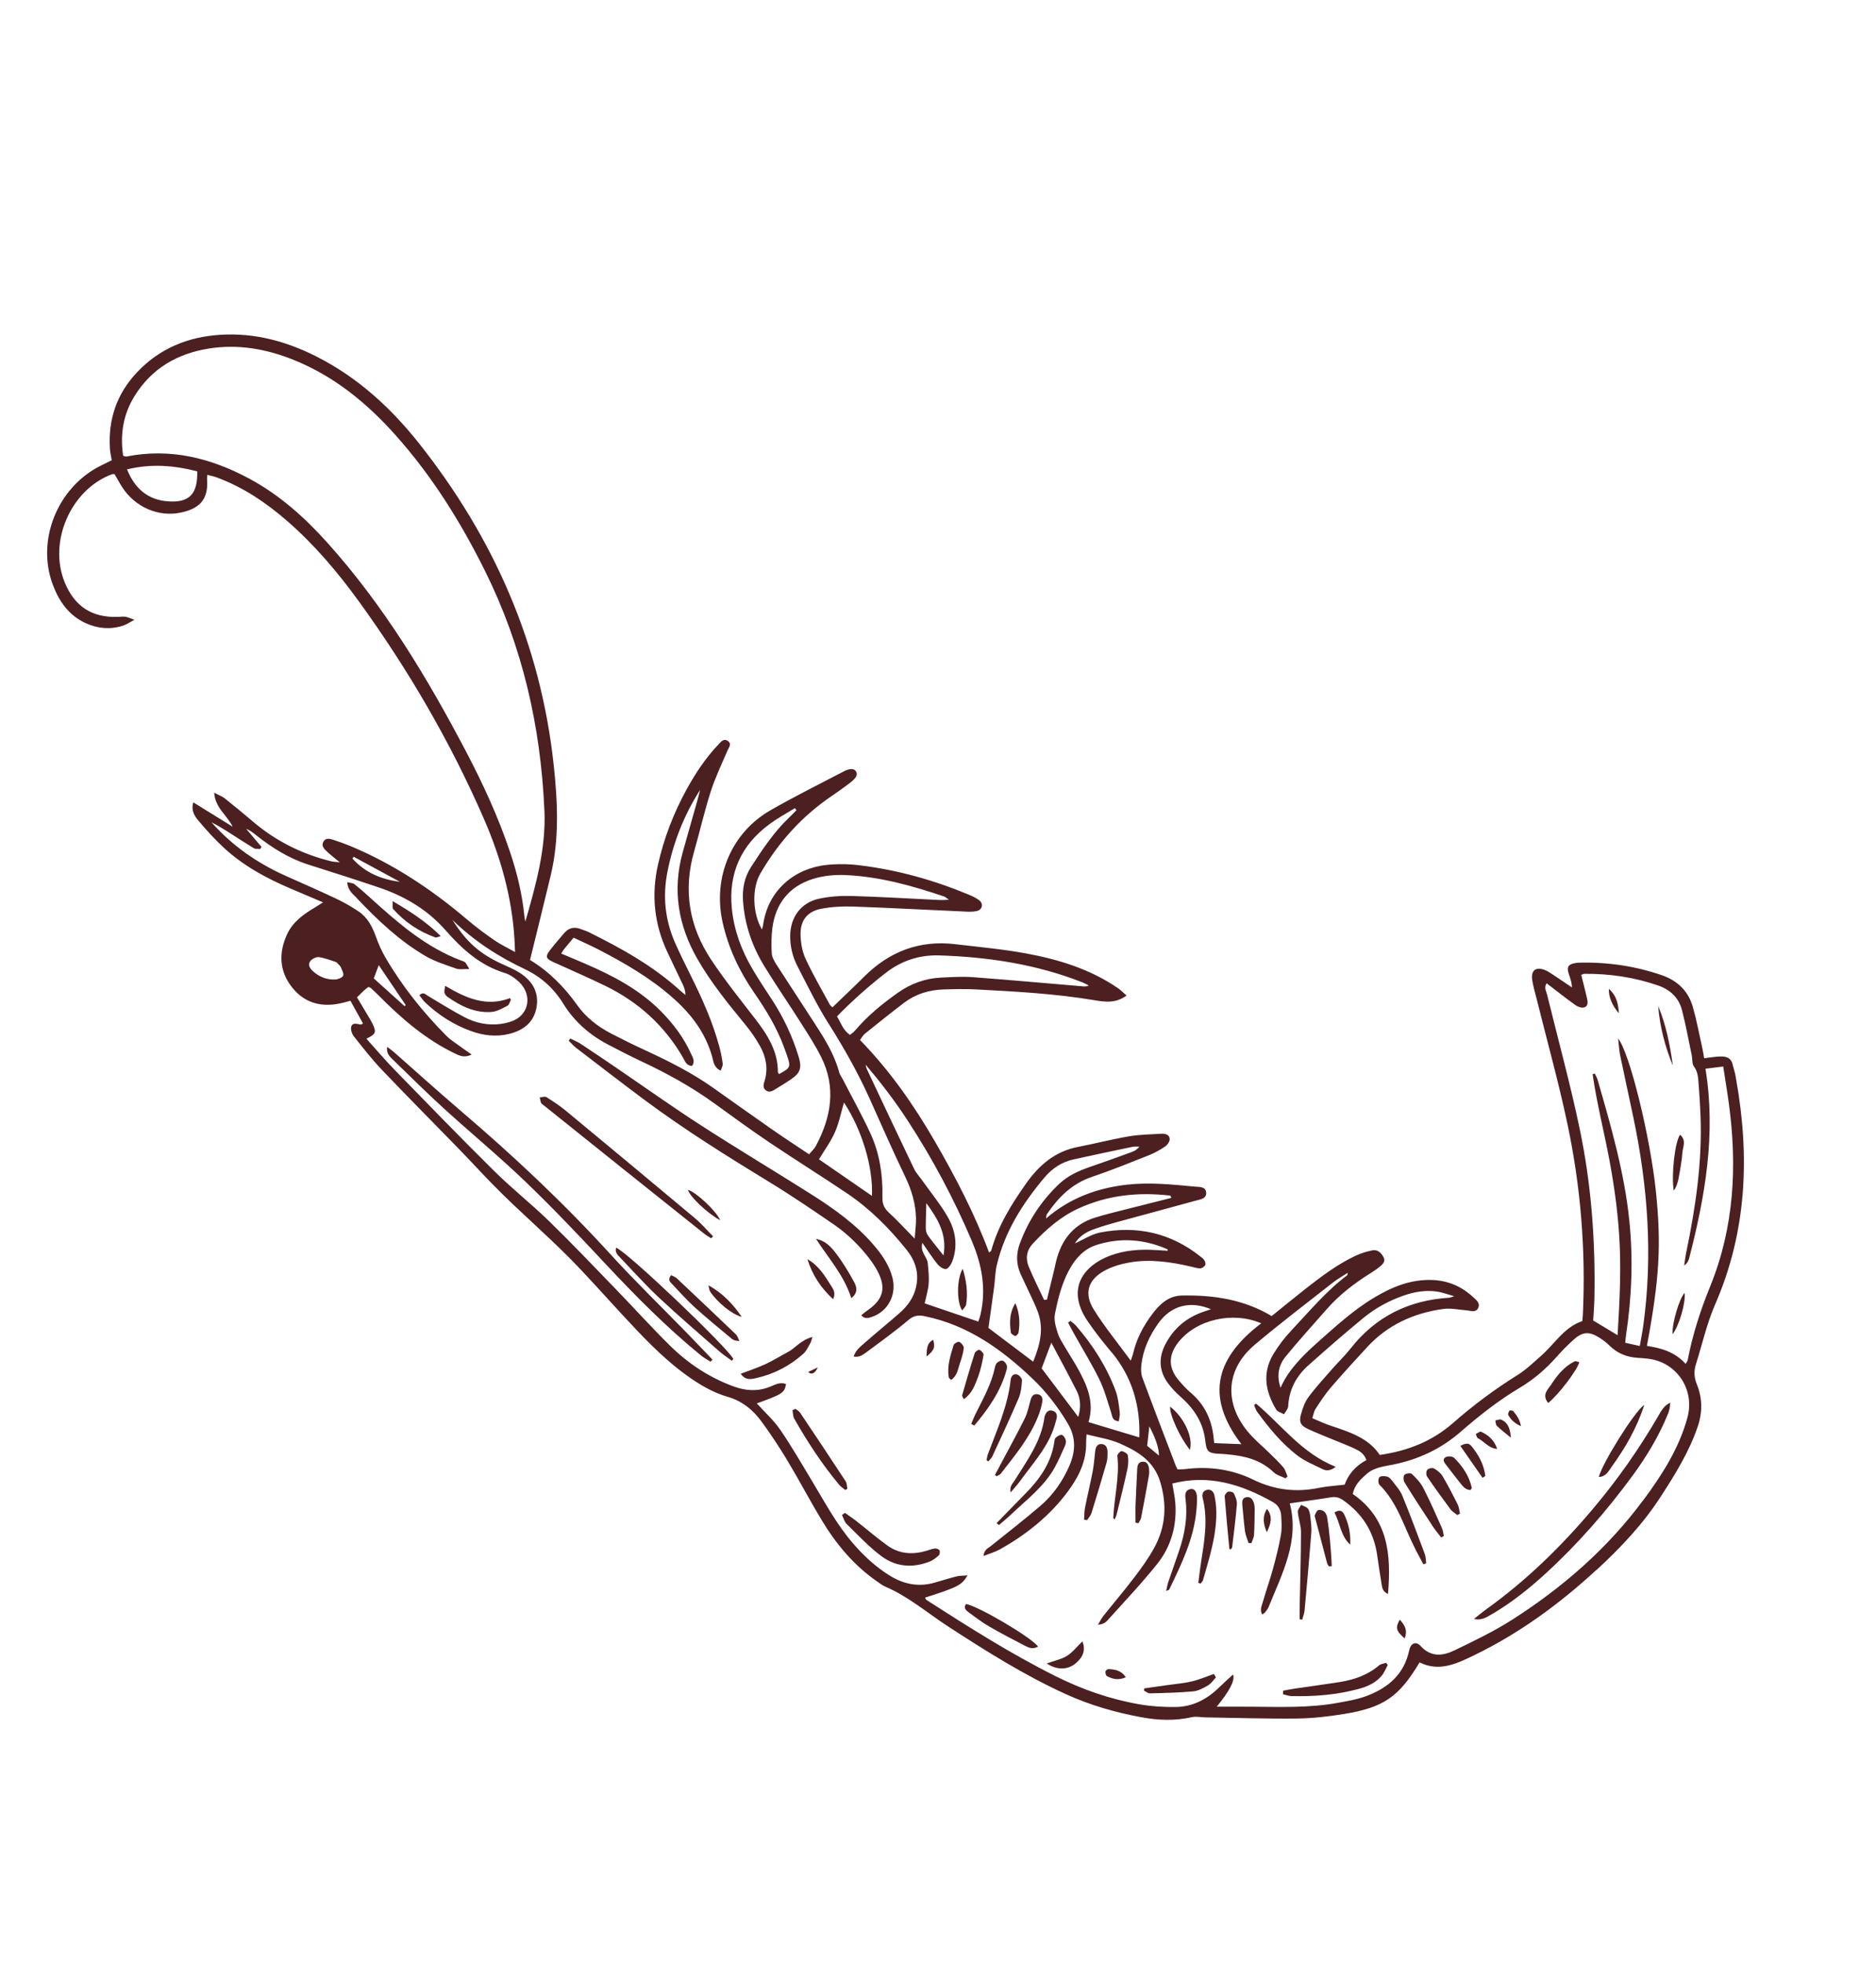 <svg width="171" height="179" viewBox="0 0 171 179" fill="none" xmlns="http://www.w3.org/2000/svg">
<g clip-path="url(#clip0_35_13721)">
<path d="M145.512 143.086C142.146 146.188 138.48 148.875 134.344 150.874C132.768 151.638 131.167 152.401 129.398 151.511C127.515 154.66 126.114 155.639 122.469 156.222C121.072 156.447 119.647 156.613 118.235 156.629C115.432 156.66 112.625 156.567 109.819 156.524C109.43 156.517 109.019 156.416 108.651 156.504C107.105 156.856 105.566 156.799 104.03 156.511C101.654 156.073 99.345 155.408 97.141 154.403C93.377 152.688 89.892 150.494 86.434 148.247C84.533 147.01 82.801 145.506 80.687 144.606C80.419 144.491 80.179 144.298 79.938 144.13C77.81 142.655 76.195 140.707 74.876 138.513C73.806 136.735 72.841 134.894 71.772 133.115C71.043 131.902 70.261 130.72 69.427 129.58C68.639 128.499 67.653 127.689 66.297 127.298C64.969 126.913 63.767 126.198 62.63 125.383C60.36 123.754 58.48 121.72 56.597 119.688C54.984 117.948 53.416 116.158 51.738 114.482C49.801 112.547 47.742 110.741 45.787 108.827C44.398 107.468 43.097 106.018 41.741 104.625C39.442 102.26 37.115 99.927 34.844 97.541C33.913 96.565 33.078 95.497 32.242 94.438C32.064 94.211 31.938 93.796 32.025 93.547C32.164 93.152 32.585 93.354 32.901 93.381C32.944 93.386 32.991 93.331 33.084 93.273C32.707 92.589 32.327 91.909 31.942 91.21C31.67 91.284 31.486 91.342 31.294 91.386C29.473 91.846 27.852 91.519 26.646 90.019C25.458 88.538 25.384 86.868 26.158 85.173C26.685 84.014 27.692 83.305 28.76 82.678C28.964 82.556 29.161 82.424 29.445 82.243C28.386 81.793 27.445 81.394 26.508 80.995C24.31 80.059 22.222 78.935 20.454 77.312C19.606 76.534 18.828 75.675 18.085 74.795C17.73 74.375 17.399 73.861 17.622 73.13C18.823 73.875 19.949 74.573 21.21 75.351C20.681 74.262 19.623 73.662 19.523 72.245C19.981 72.491 20.276 72.594 20.504 72.778C21.381 73.477 22.245 74.192 23.1 74.918C25.176 76.677 27.547 77.85 30.185 78.5C30.372 78.545 30.568 78.546 30.973 78.595C30.467 78.174 30.126 77.913 29.814 77.623C29.552 77.377 29.248 77.089 29.49 76.691C29.707 76.337 30.074 76.445 30.389 76.547C30.891 76.711 31.388 76.884 31.875 77.085C35.845 78.731 39.371 81.077 42.63 83.852C43.409 84.511 44.233 85.124 45.073 85.704C45.622 86.084 46.237 86.371 46.95 86.773C46.925 86.251 46.913 85.93 46.896 85.606C46.664 81.769 45.635 78.139 44.11 74.632C41.044 67.591 37.197 61.001 32.694 54.787C30.773 52.14 28.666 49.652 26.191 47.496C24.26 45.813 22.167 44.404 19.75 43.51C19.487 43.415 19.21 43.361 18.892 43.276C18.88 43.496 18.865 43.625 18.875 43.751C19.008 45.642 18.042 46.383 16.499 46.713C14.44 47.155 12.3 46.219 11.123 44.378C10.877 43.995 10.664 43.591 10.445 43.214C10.337 43.218 10.266 43.2 10.206 43.224C6.429 44.626 4.357 49.429 5.926 53.145C6.833 55.293 8.391 56.294 10.726 56.227C10.957 56.219 11.192 56.18 11.417 56.211C11.616 56.236 11.809 56.334 12.254 56.487C11.762 56.746 11.504 56.932 11.213 57.024C10.063 57.393 8.929 57.297 7.834 56.807C6.297 56.112 5.398 54.841 4.823 53.315C3.288 49.265 5.22 44.438 9.152 42.457C9.467 42.296 9.788 42.143 10.185 41.948C10.122 41.561 10.034 41.206 10.016 40.849C9.86 38.211 10.648 35.895 12.462 33.964C14.529 31.756 17.135 30.692 20.122 30.511C23.204 30.325 26.076 31.099 28.805 32.474C32.562 34.365 35.594 37.132 38.181 40.393C45.02 49.016 49.289 58.731 50.472 69.736C50.833 73.097 50.993 76.454 50.199 79.783C49.589 82.341 48.948 84.896 48.311 87.495C50.05 88.547 51.446 89.963 52.625 91.624C53.418 92.737 54.498 93.573 55.715 94.204C56.737 94.735 57.775 95.245 58.822 95.727C60.95 96.711 63.038 97.76 64.963 99.116C66.796 100.409 68.617 101.718 70.458 102.996C71.532 103.745 72.633 104.458 73.748 105.205C74.002 104.899 74.232 104.704 74.364 104.452C75.769 101.815 76.242 99.102 74.838 96.315C74.306 95.26 73.659 94.258 73.022 93.257C71.925 91.531 70.769 89.847 69.699 88.11C68.576 86.287 67.885 84.306 67.731 82.154C67.649 81.036 67.838 79.981 68.454 79.028C69.479 77.447 70.511 75.873 71.883 74.561C72.129 74.328 72.362 74.082 72.601 73.842C72.551 73.781 72.501 73.719 72.451 73.658C71.677 74.138 70.871 74.573 70.142 75.112C67.561 77.01 66.399 79.576 66.704 82.761C66.891 84.725 67.557 86.555 68.551 88.254C69.129 89.25 69.775 90.207 70.404 91.173C71.433 92.759 72.227 94.459 72.783 96.264C73.124 97.37 72.945 97.814 71.998 98.441C71.585 98.716 71.163 98.972 70.738 99.232C70.456 99.404 70.169 99.624 69.831 99.391C69.48 99.153 69.605 98.815 69.701 98.494C70.032 97.38 69.82 96.322 69.276 95.341C68.894 94.654 68.436 93.996 67.939 93.389C66.368 91.48 64.81 89.559 63.574 87.409C61.816 84.352 61.274 81.119 62.23 77.684C62.67 76.096 63.128 74.511 63.577 72.924C63.663 72.613 63.74 72.297 63.822 71.984C62.343 74.29 61.37 76.785 60.839 79.451C60.392 81.691 60.621 83.86 61.539 85.942C62.005 86.998 62.525 88.026 63.035 89.062C64.045 91.102 64.971 93.182 65.565 95.389C65.703 95.897 65.807 96.419 65.876 96.937C65.901 97.121 65.774 97.327 65.701 97.58C65.053 97.297 65.037 96.744 64.914 96.307C64.303 94.129 63.01 92.432 61.344 90.956C59.3 89.146 56.968 87.792 54.564 86.546C53.842 86.171 53.091 85.842 52.284 85.461C51.944 85.869 51.67 86.194 51.401 86.524C51.32 86.625 51.264 86.74 51.156 86.911C51.913 87.231 52.64 87.529 53.358 87.842C55.854 88.922 58.24 90.165 60.193 92.117C61.346 93.269 62.314 94.551 62.989 96.042C63.143 96.379 63.387 96.742 63.081 97.149C62.553 97.138 62.435 96.704 62.254 96.387C60.571 93.467 58.176 91.315 55.163 89.846C53.593 89.081 51.987 88.393 50.399 87.666C49.767 87.379 49.697 87.165 50.11 86.633C50.533 86.085 50.989 85.558 51.439 85.032C51.825 84.582 52.306 84.452 52.869 84.653C53.145 84.753 53.432 84.842 53.697 84.974C56.66 86.44 59.538 88.041 62.004 90.286C62.154 90.424 62.321 90.55 62.478 90.682C62.474 90.267 62.352 89.971 62.216 89.683C61.75 88.702 61.273 87.725 60.814 86.738C59.629 84.195 59.359 81.555 59.975 78.815C60.52 76.383 61.405 74.087 62.609 71.904C63.411 70.455 64.322 69.08 65.466 67.875C65.711 67.613 65.97 67.248 66.369 67.552C66.717 67.82 66.436 68.12 66.302 68.427C65.768 69.666 65.184 70.894 64.773 72.175C64.201 73.966 63.786 75.802 63.268 77.611C62.257 81.136 62.814 84.435 64.809 87.449C66.043 89.312 67.447 91.067 68.817 92.835C69.946 94.294 70.916 95.8 70.907 97.734C70.909 97.787 70.977 97.84 71.016 97.892C72.079 97.308 72.099 97.261 71.71 96.118C71.635 95.901 71.548 95.687 71.471 95.467C70.814 93.655 69.815 92.028 68.725 90.45C67.385 88.503 66.393 86.408 65.872 84.085C64.931 79.907 66.728 75.87 70.197 73.869C72.394 72.603 74.676 71.478 76.926 70.298C77.127 70.193 77.358 70.11 77.583 70.094C78.006 70.072 78.24 70.491 77.997 70.84C77.85 71.05 77.64 71.228 77.433 71.384C76.907 71.78 76.371 72.171 75.826 72.539C73.094 74.387 70.951 76.778 69.305 79.617C68.515 80.976 68.599 83.267 69.454 84.717C69.494 84.556 69.537 84.441 69.555 84.319C69.999 81.073 72.498 79.135 75.332 78.833C76.308 78.731 77.318 78.74 78.292 78.859C81.752 79.27 85.082 80.2 88.297 81.538C88.631 81.677 88.969 81.835 89.252 82.05C89.663 82.367 89.556 82.908 89.047 83.029C88.704 83.114 88.325 83.1 87.966 83.081C84.568 82.932 81.173 82.745 77.775 82.625C76.796 82.591 75.789 82.643 74.829 82.832C73.584 83.082 72.947 83.896 72.971 85.167C72.984 85.908 73.115 86.701 73.421 87.367C74.08 88.8 74.884 90.168 75.635 91.558C75.687 91.656 75.793 91.728 75.879 91.812C76.882 90.841 77.842 89.941 78.776 89.009C81.072 86.722 83.811 85.672 87.046 86.052C89.207 86.308 91.384 86.504 93.518 86.896C96.482 87.441 99.352 88.32 101.882 90.049C102.158 90.236 102.396 90.484 102.688 90.734C101.682 91.477 100.689 91.317 99.72 91.155C96.164 90.558 92.569 90.37 88.977 90.178C87.988 90.126 86.995 90.149 86.007 90.18C84.69 90.22 83.463 90.594 82.405 91.397C81.197 92.316 80.013 93.265 78.834 94.217C78.645 94.368 78.531 94.607 78.393 94.79C81.117 97.586 83.279 100.692 85.186 103.979C87.079 107.246 88.826 110.589 90.156 114.162C90.266 114.061 90.341 114.028 90.353 113.979C90.975 111.713 92.195 109.759 93.532 107.865C94.715 106.192 96.174 104.935 98.26 104.532C99.816 104.236 101.352 103.832 102.913 103.567C103.884 103.4 104.882 103.396 105.873 103.331C106.225 103.311 106.602 103.425 106.622 103.807C106.634 104.036 106.404 104.357 106.194 104.501C105.733 104.813 105.232 105.086 104.713 105.294C102.995 105.976 101.284 106.672 99.533 107.263C97.704 107.879 96.461 109.132 95.424 110.67C95.374 110.746 95.384 110.86 95.346 111.057C97.542 109.172 100.024 108.279 102.74 107.972C104.789 107.741 106.829 107.954 108.864 108.148C109.271 108.188 109.856 108.117 109.935 108.64C110.028 109.26 109.405 109.312 108.983 109.431C106.787 110.043 104.587 110.622 102.389 111.226C101.465 111.476 100.538 111.727 99.644 112.057C98.967 112.307 98.352 112.698 97.977 113.329C98.743 112.988 99.486 112.487 100.293 112.331C103.646 111.684 106.718 112.371 109.417 114.52C109.544 114.623 109.695 114.72 109.774 114.856C109.851 114.985 109.918 115.204 109.858 115.304C109.772 115.448 109.563 115.6 109.409 115.6C109.118 115.6 108.828 115.5 108.54 115.436C106.696 115.008 104.831 114.735 102.946 115.066C102.179 115.2 101.391 115.43 100.708 115.798C99.174 116.621 98.774 117.883 99.704 119.362C100.689 120.939 101.877 122.386 103.067 124.012C103.183 123.672 103.249 123.53 103.282 123.375C103.588 122.031 104.219 120.84 105.044 119.751C105.718 118.856 106.526 118.101 107.719 118.077C110.582 118.021 113.355 118.419 115.914 119.948C116.926 119.133 117.945 118.295 118.982 117.481C120.439 116.341 121.909 115.219 123.6 114.436C124.074 114.216 124.59 114.059 125.1 113.959C125.585 113.86 125.917 114.208 126.117 114.594C126.334 115.01 125.979 115.269 125.708 115.496C125.456 115.706 125.171 115.883 124.894 116.058C123.435 116.978 122.076 118.016 120.934 119.32C119.675 120.76 118.379 122.173 117.173 123.657C116.527 124.452 116.355 125.431 116.727 126.483C117.222 125.329 117.999 124.398 118.85 123.527C119.218 123.148 119.608 122.789 120 122.437C121.679 120.95 123.331 119.42 125.266 118.263C126.904 117.282 128.629 116.578 130.593 116.662C132.005 116.724 133.221 117.248 134.254 118.2C134.538 118.465 134.939 118.73 134.749 119.182C134.543 119.666 134.084 119.462 133.701 119.432C132.981 119.373 132.239 119.204 131.537 119.303C128.849 119.681 126.474 120.754 124.607 122.791C123.49 124.005 122.374 125.219 121.297 126.472C120.784 127.069 120.353 127.736 119.92 128.398C119.769 128.626 119.726 128.929 119.615 129.255C120.212 129.505 120.715 129.748 121.242 129.925C122.964 130.503 124.714 131.028 125.766 132.604C128.35 132.241 130.587 131.335 132.476 129.67C134.316 128.052 136.273 126.606 138.35 125.307C139.126 124.822 139.794 124.166 140.487 123.558C141.715 122.48 142.571 120.966 144.231 120.404C144.249 120.195 144.272 120.035 144.278 119.871C144.558 114.002 144.089 108.185 142.877 102.449C142.058 98.58 140.99 94.761 140.036 90.92C139.902 90.377 139.734 89.836 139.659 89.282C139.545 88.447 139.996 88.096 140.786 88.398C141.12 88.524 141.418 88.747 141.721 88.944C142.247 89.288 142.765 89.647 143.285 89.998C143.27 89.511 143.125 89.146 143 88.776C142.782 88.128 142.947 87.875 143.638 87.767C143.735 87.753 143.836 87.742 143.935 87.74C146.534 87.677 149.07 88.043 151.526 88.901C152.925 89.392 153.895 90.344 154.303 91.77C154.645 92.972 154.876 94.208 155.148 95.428C155.223 95.766 155.273 96.106 155.338 96.451C155.882 96.386 156.307 96.309 156.736 96.292C157.519 96.263 157.821 96.485 158.023 97.23C158.126 97.61 158.187 98.005 158.255 98.395C159.503 105.399 159.226 112.246 156.339 118.884C155.578 120.626 155.162 122.52 154.585 124.341C154.391 124.96 154.414 125.537 154.667 126.163C155.174 127.42 155.202 128.69 154.75 130.02C153.964 132.331 152.696 134.368 151.387 136.392C149.761 138.909 147.722 141.068 145.532 143.085L145.512 143.086ZM15.349 45.697C17.259 45.829 18.031 45.02 17.977 42.958C15.904 42.425 13.807 42.236 11.577 42.782C12.311 44.585 13.525 45.575 15.349 45.697ZM49.621 73.837C49.287 66.195 47.616 58.889 44.201 52.019C41.994 47.576 39.381 43.39 36.072 39.679C33.433 36.718 30.415 34.248 26.681 32.767C24.218 31.79 21.669 31.344 19.023 31.77C16.144 32.23 13.81 33.59 12.253 36.114C11.226 37.782 10.933 39.606 11.224 41.541C11.349 41.57 11.446 41.623 11.534 41.607C15.518 40.819 19.195 41.737 22.692 43.608C25.459 45.089 27.769 47.156 29.845 49.47C34.987 55.198 38.932 61.733 42.49 68.515C44.038 71.463 45.428 74.487 46.49 77.653C47.133 79.564 47.604 81.518 47.803 83.528C47.82 83.682 47.858 83.838 47.887 83.993C48.855 80.63 49.78 77.328 49.625 73.836L49.621 73.837ZM34.072 89.172C35.026 90.033 35.947 90.866 36.873 91.701C36.91 91.67 36.949 91.643 36.986 91.612C36.193 90.437 35.396 89.263 34.524 87.967C34.343 88.453 34.211 88.81 34.072 89.172ZM28.566 88.558C29.131 89.046 29.802 89.309 30.55 89.273C30.81 89.261 31.195 89.115 31.277 88.926C31.361 88.729 31.163 88.399 31.06 88.14C31.013 88.028 30.89 87.945 30.65 87.689C30.246 87.566 29.669 87.326 29.073 87.234C28.821 87.194 28.419 87.403 28.263 87.624C28.024 87.972 28.287 88.313 28.574 88.556L28.566 88.558ZM32.238 78.085C32.199 78.142 32.159 78.194 32.124 78.249C33.266 79.526 34.749 80.156 36.447 80.367C35.045 79.606 33.64 78.846 32.238 78.085ZM76.116 103.169C75.737 104.03 75.165 104.809 74.651 105.664C76.234 106.758 77.812 107.846 79.481 108.996C79.591 106.344 78.566 102.976 76.928 100.481C76.66 101.399 76.486 102.324 76.115 103.166L76.116 103.169ZM85.806 89.098C86.761 89.056 87.726 88.99 88.674 89.062C92.029 89.314 95.38 89.617 98.731 89.9C98.889 89.915 99.052 89.917 99.242 89.819C99.049 89.722 98.86 89.611 98.66 89.532C94.465 87.884 90.078 87.216 85.596 87.078C83.786 87.023 82.158 87.564 80.713 88.688C79.177 89.887 77.721 91.172 76.294 92.637C76.667 93.26 76.849 93.901 77.475 94.323C77.639 94.187 77.803 94.088 77.92 93.948C79.058 92.6 80.404 91.498 81.838 90.485C83.033 89.641 84.345 89.165 85.802 89.099L85.806 89.098ZM75.52 93.283C74.465 91.621 73.605 89.831 72.698 88.079C72.253 87.222 72.022 86.294 72.028 85.314C72.034 83.618 72.985 82.283 74.638 81.914C75.625 81.697 76.666 81.635 77.681 81.664C80.351 81.74 83.02 81.907 85.691 82.032C85.906 82.041 86.121 82.02 86.496 82.006C86.26 81.845 86.167 81.745 86.052 81.706C83.105 80.714 80.117 79.876 76.993 79.752C76.021 79.716 74.996 79.823 74.072 80.115C71.924 80.797 70.696 82.353 70.402 84.589C70.305 85.336 70.305 86.106 70.343 86.861C70.36 87.198 70.543 87.552 70.731 87.847C71.886 89.648 73.069 91.433 74.231 93.233C75.147 94.645 76.045 96.067 76.488 97.72C76.555 97.964 76.727 98.184 76.843 98.415C77.688 100.055 78.59 101.663 79.356 103.336C80.192 105.162 80.478 107.128 80.434 109.129C80.419 109.707 80.583 110.113 81.01 110.505C81.782 111.215 82.487 111.99 83.373 112.891C83.425 112.16 83.511 111.588 83.497 111.013C83.46 109.679 83.086 108.436 82.5 107.225C81.374 104.883 80.332 102.497 79.264 100.123C78.194 97.745 76.917 95.49 75.52 93.283ZM84.389 111.983C84.392 112.194 84.463 112.441 84.589 112.615C84.989 113.168 85.427 113.695 86.004 114.425C86.334 112.459 85.49 111.114 84.437 109.655C84.414 110.552 84.379 111.269 84.386 111.987L84.389 111.983ZM88.6 113.139C86.959 109.28 84.998 105.591 82.706 102.083C81.559 100.325 80.278 98.658 78.912 97.043C78.941 97.164 78.943 97.296 78.997 97.402C80.428 100.44 81.856 103.479 83.31 106.51C83.504 106.92 83.835 107.263 84.098 107.637C84.859 108.708 85.7 109.734 86.36 110.866C87.098 112.127 87.332 113.529 86.803 114.958C86.699 115.236 86.46 115.617 86.23 115.658C86 115.7 85.633 115.437 85.446 115.209C84.978 114.632 84.58 113.995 84.073 113.275C83.842 114.116 84.51 114.535 84.565 115.123C84.624 115.74 84.698 116.369 84.648 116.982C84.601 117.594 84.411 118.199 84.284 118.791C85.863 119.329 87.478 119.878 89.17 120.452C89.227 120.278 89.323 120.048 89.375 119.809C89.91 117.496 89.508 115.29 88.599 113.148L88.6 113.139ZM92.973 113.307C93.741 111.222 94.939 109.432 96.542 107.907C97.373 107.116 98.404 106.678 99.475 106.313C100.722 105.888 101.961 105.436 103.201 104.983C103.436 104.899 103.656 104.756 103.859 104.509C103.656 104.51 103.447 104.479 103.25 104.52C101.441 104.898 99.636 105.279 97.832 105.676C96.763 105.912 95.891 106.506 95.195 107.332C93.201 109.703 91.562 112.278 90.851 115.343C90.707 115.977 90.704 116.644 90.617 117.292C90.452 118.527 90.277 119.756 90.097 121.029C91.379 121.996 92.736 123.023 94.175 124.107C94.782 122.61 95.173 121.148 94.61 119.594C94.385 118.976 94.087 118.387 93.812 117.787C93.55 117.217 93.27 116.66 93.015 116.088C92.612 115.17 92.621 114.251 92.971 113.299L92.973 113.307ZM96.377 114.553C96.904 112.795 98 111.553 99.772 110.99C100.746 110.681 101.742 110.452 102.731 110.197C104.071 109.855 105.413 109.52 106.762 109.18C106.718 109.066 106.705 108.97 106.676 108.97C103.773 108.633 100.959 108.916 98.275 110.155C96.657 110.902 95.357 112.049 94.155 113.332C93.57 113.957 93.461 114.69 93.769 115.443C94.192 116.469 94.695 117.464 95.169 118.472C95.254 118.466 95.34 118.459 95.427 118.457C95.642 117.574 95.859 116.687 96.074 115.805C96.174 115.39 96.251 114.966 96.374 114.558L96.377 114.553ZM101.301 123.229C100.542 122.319 99.8 121.392 99.138 120.41C97.06 117.336 98.934 115.292 101.167 114.45C102.513 113.944 103.93 113.839 105.359 113.934C105.716 113.958 106.075 113.977 106.447 113.997C106.426 113.92 106.425 113.87 106.409 113.858C104.274 112.925 102.064 112.762 99.868 113.495C98.558 113.933 97.737 115.084 97.186 116.282C96.687 117.374 96.39 118.583 96.156 119.766C96.049 120.307 96.237 120.938 96.411 121.491C96.566 121.985 96.874 122.431 97.139 122.887C97.452 123.427 97.802 123.948 98.112 124.493C99.016 126.092 99.803 127.722 99.216 129.613C100.835 130.102 102.331 130.55 103.851 131.008C103.953 128.158 103.215 125.511 101.308 123.223L101.301 123.229ZM95.83 122.372C95.475 123.309 95.207 124.027 94.948 124.713C96.079 126.213 97.177 127.668 98.284 129.141C98.515 128.363 98.533 127.554 98.158 126.799C97.441 125.369 96.67 123.968 95.831 122.376L95.83 122.372ZM114.961 120.61C112.374 119.488 109.015 120.265 107.392 122.357C106.469 123.548 106.49 124.703 107.479 125.846C107.801 126.221 108.131 126.593 108.509 126.912C109.82 128.013 110.475 129.434 110.631 131.115C110.641 131.245 110.663 131.372 110.681 131.53C111.476 131.56 112.255 131.59 113.156 131.625C109.727 127.148 110.97 123.635 114.961 120.61ZM123.563 132.068C122.819 131.721 122.045 131.431 121.285 131.116C120.585 130.823 119.879 130.553 119.195 130.226C118.568 129.926 118.397 129.618 118.572 128.959C118.723 128.394 118.925 127.802 119.266 127.339C119.952 126.412 120.739 125.566 121.499 124.695C122.021 124.1 122.602 123.555 123.087 122.932C125.385 119.992 128.421 118.499 132.113 118.277C132.174 118.273 132.237 118.243 132.555 118.14C131.897 117.956 131.454 117.781 130.999 117.717C129.968 117.568 128.962 117.728 127.979 118.069C126.623 118.536 125.371 119.217 124.271 120.123C122.564 121.526 120.896 122.977 119.246 124.452C118.15 125.431 117.496 126.662 117.418 128.173C117.406 128.422 117.174 128.655 117.044 128.898C116.803 128.76 116.462 128.686 116.335 128.479C115.345 126.853 115.036 125.147 116.062 123.429C116.532 122.644 117.105 121.898 117.737 121.231C119.364 119.504 120.885 117.665 122.8 116.23C122.821 116.216 122.816 116.167 122.847 116.005C122.344 116.333 121.895 116.579 121.497 116.895C119.11 118.77 116.689 120.608 114.37 122.564C111.773 124.754 111.545 127.804 113.713 130.454C114.313 131.191 115.068 131.798 115.746 132.468C116.166 132.882 116.601 133.289 116.982 133.743C117.168 133.968 117.238 134.286 117.362 134.56C117.299 134.619 117.237 134.682 117.173 134.74C116.808 134.56 116.371 134.454 116.094 134.184C114.898 133.03 113.417 132.682 111.845 132.551C111.679 132.537 111.518 132.514 111.35 132.51C110.013 132.477 109.987 132.276 109.847 131.19C109.644 129.609 108.812 128.369 107.639 127.326C107.222 126.956 106.824 126.548 106.491 126.105C105.628 124.962 105.586 123.733 106.246 122.48C107.006 121.042 108.173 120.077 109.71 119.552C109.923 119.478 110.138 119.411 110.382 119.328C108.484 118.519 106.742 118.991 105.596 120.588C104.774 121.734 104.197 122.985 104.036 124.39C103.993 124.772 103.993 125.201 104.126 125.552C105.121 128.242 106.154 130.917 107.176 133.599C107.209 133.69 107.262 133.776 107.331 133.923C107.566 133.914 107.819 133.925 108.073 133.893C110.227 133.622 112.302 133.917 114.246 134.864C116.165 135.8 118.133 136.037 120.216 135.61C120.958 135.459 121.718 135.419 122.565 135.315C122.903 134.366 123.579 133.587 124.549 133.079C124.358 132.511 123.961 132.26 123.552 132.072L123.563 132.068ZM104.761 129.987C104.721 130.364 104.696 130.638 104.665 130.908C104.635 131.166 104.605 131.424 104.561 131.769C104.947 132.089 105.293 132.382 105.641 132.667C105.643 132.013 105.358 131.116 104.757 129.988L104.761 129.987ZM153.839 123.953C154.278 121.64 155.003 119.412 155.886 117.242C158.074 111.854 158.359 106.279 157.59 100.598C157.441 99.494 157.256 98.395 157.074 97.204C156.502 97.275 156.027 97.334 155.455 97.405C156.426 103.344 155.425 109.039 153.966 114.691C153.906 114.932 153.784 115.156 153.513 115.342C153.577 114.933 153.624 114.521 153.71 114.115C154.561 110.001 155.172 105.861 155.004 101.644C154.966 100.722 154.912 99.8 154.837 98.876C154.787 98.294 154.792 97.71 154.395 97.185C154.22 96.953 154.281 96.55 154.215 96.226C153.923 94.84 153.669 93.444 153.319 92.074C153.03 90.945 152.245 90.201 151.142 89.821C148.969 89.07 146.725 88.737 144.431 88.755C144.339 88.755 144.247 88.813 144.133 88.852C144.309 89.566 144.49 90.262 144.655 90.967C144.732 91.296 144.787 91.697 144.403 91.817C144.176 91.887 143.823 91.767 143.61 91.612C142.727 90.981 141.878 90.308 140.974 89.617C140.719 90.044 140.944 90.336 141.014 90.625C142.008 94.693 143.121 98.737 143.981 102.837C145.051 107.92 145.431 113.091 145.333 118.291C145.32 118.981 145.261 119.671 145.221 120.352C145.933 120.784 146.625 121.2 147.446 121.693C147.609 118.96 147.754 116.315 147.647 113.66C147.542 110.983 147.188 108.336 146.696 105.706C146.207 103.103 145.544 100.532 145.17 97.907C145.236 97.889 145.301 97.868 145.366 97.846C145.455 98.038 145.568 98.224 145.628 98.428C146.845 102.644 148.067 106.862 148.515 111.252C148.876 114.75 148.738 118.238 148.21 121.715C148.182 121.906 148.171 122.096 148.141 122.383C148.574 122.478 148.974 122.569 149.47 122.677C149.581 122.026 149.699 121.449 149.78 120.869C150.668 114.481 150.209 108.158 148.89 101.877C148.49 99.971 148.071 98.07 147.676 96.167C147.59 95.74 147.57 95.296 147.494 94.647C148.583 96.038 150.426 103.717 150.927 108.488C151.446 113.417 151.27 116.503 150.117 122.668C151.419 122.86 152.674 123.219 153.648 124.308C153.743 124.137 153.826 124.044 153.848 123.942L153.839 123.953ZM149.776 136.749C151.483 134.443 153.047 132.021 153.814 129.195C154.5 126.654 152.861 124.172 150.264 123.839C149.936 123.799 149.605 123.776 149.279 123.756C148.284 123.697 147.427 123.347 146.706 122.639C146.428 122.364 146.107 122.118 145.772 121.91C144.849 121.331 144.247 121.37 143.444 122.095C142.904 122.578 142.391 123.1 141.91 123.643C140.918 124.765 139.797 125.73 138.509 126.495C136.573 127.649 134.813 129.041 133.118 130.516C131.354 132.047 129.326 133 127.047 133.472C126.183 133.652 125.269 133.721 124.56 134.35C124.016 134.83 123.482 135.32 123.303 136.164C126.524 138.384 126.827 141.656 126.518 145.278C125.996 145.044 125.984 144.661 125.929 144.334C125.778 143.455 125.656 142.573 125.525 141.692C125.212 139.584 124.168 137.944 122.422 136.727C122.067 136.478 121.742 136.399 121.319 136.468C120.087 136.669 118.845 136.835 117.562 137.02C118.469 140.445 116.872 143.404 115.646 146.442C115.574 146.624 115.443 146.784 115.323 146.942C115.268 147.015 115.172 147.062 115.059 147.151C114.807 146.744 115.006 146.37 115.106 146.018C115.398 145.003 115.753 144.007 116.031 142.991C116.31 141.975 116.57 140.952 116.754 139.911C116.856 139.334 116.817 138.729 116.782 138.139C116.751 137.623 116.514 137.179 116.047 136.915C113.183 135.293 110.187 134.348 106.856 135.213C106.952 135.816 107.093 136.427 107.135 137.044C107.271 139.067 106.744 140.95 105.495 142.52C104.06 144.325 102.461 146.002 100.919 147.719C100.733 147.923 100.459 148.051 100.081 148.087C100.242 147.819 100.376 147.529 100.569 147.289C101.513 146.101 102.503 144.942 103.42 143.732C104.077 142.867 104.723 141.976 105.235 141.022C106.253 139.135 106.384 137.16 105.763 135.085C105.191 133.159 103.702 132.272 102.067 131.558C101.145 131.154 100.107 131.011 99.04 130.73C99.022 131.051 98.997 131.266 99.002 131.481C99.036 133.191 98.309 134.628 97.332 135.942C95.672 138.177 93.534 139.876 91.117 141.226C90.704 141.454 90.235 141.582 89.647 141.812C89.719 141.23 90.04 141.127 90.281 140.937C91.825 139.702 93.39 138.487 94.887 137.2C96.024 136.217 96.868 134.981 97.47 133.607C98.037 132.304 98.103 131.038 97.329 129.737C96.427 128.221 95.368 126.847 94.094 125.635C91.287 122.962 88.201 120.764 84.293 119.962C83.693 119.838 83.289 119.897 82.791 120.32C81.561 121.36 80.243 122.304 78.946 123.268C78.647 123.486 78.318 123.733 77.809 123.638C78.015 123.016 78.485 122.689 78.885 122.335C79.9 121.44 80.952 120.589 81.968 119.697C82.699 119.058 83.269 118.317 83.496 117.327C83.794 116.027 83.442 114.915 82.637 113.91C81.063 111.943 79.294 110.166 77.201 108.757C74.877 107.193 72.494 105.712 70.171 104.148C68.474 103.005 66.82 101.805 65.165 100.601C63.075 99.082 60.832 97.842 58.495 96.748C57.483 96.273 56.485 95.756 55.491 95.239C53.786 94.357 52.367 93.13 51.358 91.498C50.481 90.074 49.318 89.028 47.813 88.316C45.444 87.194 43.253 85.798 41.242 83.845C42.515 85.869 43.776 86.959 45.767 87.864C46.336 88.121 46.923 88.366 47.441 88.709C48.546 89.437 49.148 90.473 48.902 91.826C48.658 93.186 47.708 93.906 46.429 94.227C45.235 94.526 44.059 94.382 42.923 93.97C41.353 93.401 39.971 92.514 38.756 91.366C38.554 91.175 38.406 90.932 38.228 90.71C38.578 90.369 38.762 90.619 38.971 90.746C40.103 91.417 41.216 92.127 42.383 92.731C43.391 93.252 44.51 93.478 45.651 93.323C46.16 93.251 46.709 93.111 47.136 92.841C48.308 92.095 48.395 90.54 47.33 89.513C46.958 89.156 46.489 88.825 46.008 88.677C43.764 87.99 42.125 86.507 40.626 84.799C38.956 82.896 36.885 81.675 34.46 80.859C32.343 80.147 30.215 79.47 28.086 78.794C26.331 78.234 24.803 77.27 23.368 76.139C23.087 75.916 22.815 75.681 22.442 75.549C22.906 76.094 23.37 76.638 23.834 77.183C23.794 77.248 23.757 77.312 23.717 77.381C23.524 77.358 23.294 77.4 23.14 77.308C22.323 76.814 21.526 76.289 20.717 75.776C20.25 75.482 19.78 75.193 19.282 74.953C21.166 77.081 23.439 78.659 26.018 79.817C27.55 80.504 29.094 81.177 30.613 81.893C31.324 82.229 32.014 82.621 32.669 83.059C33.497 83.609 33.939 84.455 34.268 85.377C34.497 86.022 34.778 86.658 35.122 87.252C36.656 89.887 38.55 92.25 40.694 94.412C41.015 94.737 41.411 94.983 41.781 95.258C42.141 95.526 42.516 95.774 42.996 96.115C42.401 96.393 42.024 96.278 41.585 96.073C38.822 94.773 36.568 92.804 34.447 90.664C34.24 90.454 34.019 90.252 33.802 90.052C33.758 90.01 33.683 89.997 33.584 89.954C33.473 90.038 33.34 90.128 33.223 90.234C33.006 90.435 32.802 90.648 32.541 90.902C32.868 91.446 33.186 91.976 33.501 92.507C33.669 92.79 33.845 93.071 33.984 93.366C34.322 94.091 34.25 94.256 33.4 94.669C34.252 95.616 35.056 96.572 35.922 97.461C38.958 100.58 41.987 103.705 45.081 106.763C46.674 108.337 48.444 109.735 50.05 111.297C52.127 113.32 54.126 115.425 56.144 117.509C57.793 119.214 59.384 120.98 61.072 122.646C62.731 124.281 64.649 125.547 66.859 126.359C67.96 126.764 69.026 126.838 70.139 126.411C70.61 126.23 71.09 125.925 71.645 126.145C71.505 126.949 71.328 127.063 68.983 127.911C69.702 128.702 70.516 129.431 71.115 130.305C72.159 131.824 73.08 133.423 74.029 135.005C75.186 136.923 76.24 138.906 77.712 140.617C78.704 141.776 79.804 142.805 81.114 143.612C82.394 144.401 83.734 144.658 85.188 144.248C85.854 144.059 86.516 143.846 87.187 143.677C87.48 143.606 87.791 143.617 88.191 143.584C87.666 144.475 87.335 144.64 84.325 145.61C84.371 145.689 84.394 145.79 84.455 145.828C88.282 148.287 92.124 150.722 96.201 152.764C98.638 153.981 101.187 154.872 103.866 155.336C104.963 155.526 106.094 155.598 107.209 155.579C108.721 155.548 110.007 154.883 111.088 153.829C111.503 153.425 111.939 153.036 112.396 152.617C112.592 153.124 112.095 154.103 110.905 155.552C111.996 155.552 113.044 155.546 114.088 155.555C116.694 155.569 119.31 155.676 121.895 155.209C122.804 155.045 123.729 154.891 124.586 154.567C126.536 153.83 127.994 152.586 128.449 150.423C128.588 149.753 129.062 149.55 129.505 150.033C130.457 151.07 131.536 150.919 132.583 150.415C134.362 149.558 136.16 148.692 137.823 147.634C142.421 144.698 146.504 141.153 149.764 136.752L149.776 136.749Z" fill="#4C1F21"/>
<path d="M78.502 119.879C78.718 119.708 78.882 119.56 79.065 119.435C80.534 118.43 80.806 117.361 79.957 115.793C79.739 115.39 79.476 115.004 79.195 114.643C78.28 113.463 77.207 112.426 75.98 111.585C74.077 110.281 72.167 108.98 70.196 107.778C66.283 105.388 62.395 102.966 58.716 100.225C56.628 98.668 54.564 97.076 52.498 95.492C52.257 95.308 52.058 95.066 51.841 94.85C51.889 94.783 51.935 94.721 51.983 94.653C52.288 94.808 52.613 94.932 52.897 95.118C54.026 95.861 55.144 96.619 56.263 97.381C58.797 99.109 61.295 100.888 63.869 102.55C67.191 104.697 70.59 106.727 73.933 108.843C76.025 110.17 78.043 111.604 79.666 113.508C80.422 114.389 81.072 115.345 81.358 116.492C81.734 118.004 80.945 119.504 79.524 120.006C79.2 120.119 78.857 120.266 78.502 119.879Z" fill="#4C1F21"/>
<path d="M62.711 121.594C63.456 122.362 64.196 123.139 64.938 123.912C64.881 123.978 64.829 124.046 64.772 124.111C64.484 123.927 64.179 123.768 63.917 123.556C60.764 120.989 57.918 118.11 55.144 115.141C52.781 112.614 50.396 110.101 47.902 107.705C45.476 105.378 42.875 103.232 40.391 100.966C38.808 99.522 37.291 98.01 35.754 96.52C35.488 96.259 35.204 95.978 35.293 95.417C35.55 95.614 35.728 95.732 35.887 95.872C37.916 97.658 39.924 99.474 41.979 101.231C46.777 105.321 51.363 109.626 55.617 114.288C57.904 116.795 60.344 119.159 62.711 121.594Z" fill="#4C1F21"/>
<path d="M135.966 147.13C135.502 147.401 135.033 147.716 134.355 147.55C134.75 147.239 135.134 146.918 135.541 146.625C139.18 144.007 142.353 140.9 145.233 137.477C147.452 134.844 149.417 132.044 151.147 129.069C151.417 128.605 151.665 128.105 152.241 127.849C152.234 128.208 152.167 128.543 152.042 128.852C151.218 130.881 150.094 132.746 148.804 134.503C146.438 137.729 143.812 140.734 140.855 143.441C139.344 144.825 137.742 146.091 135.971 147.133L135.966 147.13Z" fill="#4C1F21"/>
<path d="M64.817 112.857C64.608 112.718 64.385 112.6 64.192 112.444C59.251 108.501 54.313 104.557 49.388 100.601C49.256 100.495 49.256 100.221 49.195 100.025C49.399 100.011 49.663 99.906 49.803 99.993C50.415 100.377 51.023 100.778 51.581 101.239C55.512 104.494 59.436 107.755 63.348 111.032C63.941 111.529 64.449 112.129 64.999 112.683C64.939 112.741 64.88 112.798 64.821 112.856L64.817 112.857Z" fill="#4C1F21"/>
<path d="M32.52 81.847C32.175 81.482 31.699 81.17 31.654 80.404C31.945 80.479 32.164 80.474 32.292 80.576C32.807 80.986 33.304 81.422 33.791 81.865C36.287 84.131 38.823 86.341 42.05 87.552C42.175 87.597 42.322 87.632 42.403 87.718C42.52 87.84 42.59 88.009 42.782 88.319C42.271 88.307 41.894 88.389 41.585 88.281C40.627 87.941 39.636 87.635 38.77 87.129C36.393 85.734 34.399 83.847 32.517 81.852L32.52 81.847Z" fill="#4C1F21"/>
<path d="M56.549 114.639C56.315 114.391 56.025 114.149 56.161 113.716C57.176 114.095 66.197 122.685 66.842 123.85C66.799 123.908 66.761 123.968 66.718 124.025C66.338 123.745 65.935 123.488 65.58 123.176C63.727 121.547 61.85 119.938 60.048 118.253C58.825 117.107 57.706 115.849 56.549 114.639Z" fill="#4C1F21"/>
<path d="M78.099 138.668C79.034 139.397 79.928 140.175 80.889 140.863C81.981 141.65 83.21 141.712 84.478 141.335C84.728 141.259 84.98 141.158 85.239 141.129C85.368 141.115 85.584 141.206 85.638 141.312C85.698 141.425 85.665 141.671 85.575 141.754C85.338 141.972 85.068 142.191 84.775 142.308C83.225 142.936 81.678 142.822 80.354 141.841C79.203 140.987 78.211 139.912 77.176 138.902C76.966 138.697 76.887 138.36 76.749 138.081C76.836 138.016 76.926 137.95 77.013 137.885C77.374 138.145 77.749 138.389 78.098 138.664L78.099 138.668Z" fill="#4C1F21"/>
<path d="M117.749 154.588C117.48 154.582 117.215 154.479 116.949 154.418C116.952 154.308 116.953 154.204 116.957 154.095C117.302 154.031 117.645 153.958 117.989 153.907C119.359 153.706 120.73 153.526 122.1 153.309C123.417 153.098 124.654 152.68 125.699 151.789C125.861 151.649 126.122 151.628 126.339 151.553C126.39 151.618 126.446 151.686 126.497 151.751C126.315 152.08 126.177 152.446 125.942 152.73C125.395 153.386 124.628 153.723 123.824 153.937C121.833 154.476 119.801 154.631 117.748 154.584L117.749 154.588Z" fill="#4C1F21"/>
<path d="M129.025 141.219C127.991 139.218 127.407 136.971 125.735 135.318C125.614 135.196 125.617 134.763 125.734 134.639C125.857 134.51 126.199 134.526 126.425 134.577C126.599 134.617 126.765 134.785 126.877 134.937C127.209 135.38 127.611 135.804 127.818 136.306C128.541 138.066 129.204 139.851 129.869 141.631C129.965 141.892 129.959 142.194 129.999 142.478C129.912 142.51 129.828 142.541 129.741 142.573C129.502 142.122 129.255 141.669 129.02 141.216L129.025 141.219Z" fill="#4C1F21"/>
<path d="M118.472 146.234C118.513 144.034 118.587 141.833 118.587 139.635C118.588 139.023 118.352 138.413 118.297 137.795C118.279 137.592 118.489 137.368 118.594 137.157C118.808 137.269 119.091 137.33 119.221 137.503C119.365 137.697 119.412 137.992 119.44 138.247C119.493 138.736 119.565 139.233 119.527 139.722C119.341 142.078 119.129 144.433 118.913 146.789C118.889 147.066 118.771 147.339 118.699 147.613C118.622 147.604 118.544 147.592 118.463 147.585C118.466 147.135 118.465 146.686 118.477 146.237L118.472 146.234Z" fill="#4C1F21"/>
<path d="M77.239 135.692C77.178 135.729 77.113 135.764 77.052 135.801C76.864 135.644 76.649 135.515 76.496 135.332C74.934 133.457 73.6 131.422 72.396 129.3C72.275 129.083 72.286 128.789 72.237 128.528C72.329 128.486 72.422 128.444 72.511 128.403C72.656 128.522 72.84 128.618 72.939 128.77C74.33 130.845 75.717 132.92 77.083 135.01C77.204 135.194 77.19 135.464 77.236 135.697L77.239 135.692Z" fill="#4C1F21"/>
<path d="M109.647 144.039C109.615 144.151 109.501 144.24 109.424 144.34C109.358 144.312 109.293 144.284 109.231 144.255C109.307 143.677 109.37 143.094 109.459 142.516C109.769 140.526 110.135 138.541 109.628 136.531C109.546 136.212 109.626 135.907 109.964 135.803C110.361 135.683 110.623 135.945 110.695 136.288C110.805 136.799 110.87 137.331 110.87 137.855C110.883 139.995 110.226 142.013 109.648 144.042L109.647 144.039Z" fill="#4C1F21"/>
<path d="M90.835 134.543C90.787 134.506 90.74 134.469 90.692 134.432C90.865 134.102 91.043 133.775 91.216 133.445C91.955 132.054 92.718 130.674 93.415 129.266C93.673 128.742 93.783 128.146 93.945 127.578C94.037 127.257 94.204 127.025 94.561 127.07C95.005 127.124 95.057 127.485 94.997 127.817C94.922 128.233 94.798 128.65 94.643 129.045C93.866 131.037 92.51 132.657 91.218 134.314C91.132 134.425 90.965 134.471 90.836 134.547L90.835 134.543Z" fill="#4C1F21"/>
<path d="M93.427 149.999C92.322 149.424 91.213 148.85 90.135 148.223C89.483 147.846 88.882 147.38 88.273 146.933C88.034 146.757 87.807 146.535 88.053 146.198C89.025 146.309 94.06 149.244 94.619 150.079C94.14 150.338 93.767 150.177 93.432 150.001L93.427 149.999Z" fill="#4C1F21"/>
<path d="M106.576 144.879C106.557 144.918 106.472 144.928 106.296 145.001C106.375 144.663 106.422 144.388 106.51 144.131C106.828 143.196 107.164 142.268 107.48 141.329C107.99 139.814 108.27 138.268 108.065 136.663C108.056 136.599 108.05 136.534 108.044 136.465C108.017 136.102 108.1 135.796 108.509 135.719C108.857 135.654 109.08 135.905 109.106 136.448C109.125 136.842 109.091 137.238 109.056 137.631C108.828 140.248 107.688 142.559 106.575 144.875L106.576 144.879Z" fill="#4C1F21"/>
<path d="M99.084 138.551L98.813 138.504C98.842 138.134 98.832 137.758 98.905 137.397C99.121 136.302 99.385 135.219 99.597 134.125C99.715 133.515 99.754 132.892 99.828 132.273C99.87 131.92 99.997 131.59 100.407 131.613C100.799 131.631 100.949 131.953 100.951 132.314C100.952 132.639 100.957 132.983 100.87 133.289C100.43 134.832 99.967 136.368 99.491 137.9C99.418 138.136 99.225 138.334 99.088 138.55L99.084 138.551Z" fill="#4C1F21"/>
<path d="M90.079 133.2C90.026 133.16 89.975 133.124 89.923 133.084C89.965 132.902 89.987 132.708 90.052 132.533C90.876 130.316 91.868 128.149 92.123 125.757C92.159 125.414 92.385 125.17 92.721 125.275C92.913 125.335 93.17 125.64 93.156 125.819C93.118 126.37 93.059 126.952 92.845 127.451C92.083 129.235 91.259 130.99 90.445 132.751C90.366 132.922 90.201 133.05 90.079 133.2Z" fill="#4C1F21"/>
<path d="M71.835 123.217C72.512 122.859 72.972 122.143 74.056 121.854C73.962 122.137 73.941 122.276 73.876 122.39C73.68 122.726 73.52 123.119 73.242 123.369C72.019 124.466 70.598 125.217 68.994 125.585C68.516 125.694 67.964 125.856 67.517 125.207C68.306 124.906 69.046 124.668 69.748 124.34C70.463 124.01 71.136 123.59 71.835 123.217Z" fill="#4C1F21"/>
<path d="M67.399 122.218C67.074 122.218 66.855 122.148 66.689 122.01C65.553 121.061 64.398 120.121 63.3 119.128C62.571 118.465 61.915 117.718 61.238 117.003C61.062 116.817 60.839 116.624 61.177 116.224C61.362 116.324 61.557 116.383 61.691 116.509C63.491 118.203 65.283 119.898 67.067 121.608C67.225 121.761 67.288 122.01 67.399 122.218Z" fill="#4C1F21"/>
<path d="M91.054 138.996C90.981 138.941 90.907 138.885 90.837 138.825C91.707 137.932 92.576 137.035 93.452 136.148C94.75 134.835 95.792 133.379 96.091 131.5C96.118 131.339 96.125 131.133 96.228 131.038C96.379 130.902 96.627 130.743 96.788 130.782C96.945 130.823 97.103 131.084 97.15 131.275C97.197 131.446 97.12 131.671 97.042 131.846C96.759 132.476 96.486 133.112 96.154 133.718C95.183 135.496 93.569 136.687 92.142 138.047C91.795 138.379 91.418 138.68 91.054 138.996Z" fill="#4C1F21"/>
<path d="M92.119 136.026C92.012 135.46 92.292 135.235 92.453 134.983C93.596 133.146 94.919 131.389 95.208 129.15C95.212 129.116 95.22 129.085 95.232 129.052C95.345 128.763 95.506 128.495 95.869 128.559C96.272 128.633 96.4 128.936 96.308 129.302C96.194 129.745 96.061 130.189 95.887 130.61C95.209 132.242 94.02 133.543 93.007 134.953C92.772 135.284 92.49 135.581 92.122 136.022L92.119 136.026Z" fill="#4C1F21"/>
<path d="M130.563 139.058C129.7 137.748 128.845 136.436 128.021 135.102C127.911 134.928 127.9 134.548 128.019 134.42C128.138 134.288 128.575 134.228 128.688 134.335C129.085 134.71 129.485 135.126 129.732 135.608C130.348 136.802 130.883 138.039 131.431 139.264C131.533 139.486 131.553 139.743 131.61 139.986C131.527 140.033 131.448 140.08 131.366 140.131C131.095 139.776 130.806 139.433 130.56 139.063L130.563 139.058Z" fill="#4C1F21"/>
<path d="M145.736 134.614C146.015 133.431 148.941 128.689 149.881 128.039C149.175 130.215 148.121 131.995 146.904 133.686C146.626 134.073 146.381 134.598 145.736 134.614Z" fill="#4C1F21"/>
<path d="M46.5 90.97C46.52 91.031 46.541 91.092 46.562 91.153C46.46 91.33 46.402 91.592 46.248 91.671C45.786 91.904 45.299 92.194 44.805 92.232C43.294 92.342 41.997 91.707 40.796 90.855C40.667 90.765 40.542 90.611 40.511 90.466C40.478 90.296 40.547 90.106 40.583 89.855C42.493 90.986 44.331 91.79 46.496 90.971L46.5 90.97Z" fill="#4C1F21"/>
<path d="M88.53 129.773C88.682 129.428 88.815 129.072 88.987 128.738C89.657 127.416 90.367 126.117 90.686 124.648C90.719 124.494 90.773 124.308 90.883 124.208C91.011 124.094 91.233 123.976 91.379 124.011C91.531 124.049 91.687 124.24 91.757 124.404C91.814 124.538 91.783 124.73 91.742 124.887C91.202 126.831 90.073 128.427 88.806 129.932C88.714 129.882 88.625 129.831 88.532 129.781L88.53 129.773Z" fill="#4C1F21"/>
<path d="M110.835 152.882C110.602 153.128 110.403 153.44 110.122 153.603C109.702 153.851 109.231 154.111 108.764 154.155C107.456 154.276 106.143 154.303 104.827 154.335C104.645 154.338 104.459 154.176 104.278 154.092C104.285 154.024 104.295 153.955 104.3 153.882C105.006 153.783 105.713 153.687 106.422 153.582C107.172 153.475 107.934 153.414 108.666 153.24C109.343 153.078 109.987 152.795 110.645 152.567C110.707 152.671 110.768 152.775 110.834 152.878L110.835 152.882Z" fill="#4C1F21"/>
<path d="M132.189 137.527C131.463 136.554 130.756 135.572 130.076 134.57C129.979 134.426 129.989 134.082 130.098 133.961C130.213 133.83 130.559 133.756 130.706 133.837C131.011 134.009 131.318 134.25 131.493 134.544C131.997 135.39 132.444 136.268 132.882 137.148C133.002 137.39 133.014 137.682 133.079 137.952C132.999 137.994 132.916 138.042 132.836 138.084C132.616 137.903 132.351 137.754 132.186 137.532L132.189 137.527Z" fill="#4C1F21"/>
<path d="M76.197 114.231C76.829 115.055 77.369 115.958 77.866 116.872C78.099 117.3 78.218 117.846 77.595 118.314C76.931 116.218 75.508 114.672 74.384 112.92C75.234 113.073 75.753 113.652 76.197 114.231Z" fill="#4C1F21"/>
<path d="M103.512 137.031C103.552 135.98 103.613 134.927 103.66 133.873C103.677 133.552 103.767 133.253 104.125 133.223C104.54 133.185 104.69 133.494 104.734 133.853C104.757 134.047 104.767 134.252 104.731 134.445C104.504 135.742 104.264 137.039 104.014 138.331C103.979 138.507 103.851 138.666 103.767 138.831C103.678 138.813 103.59 138.795 103.503 138.781C103.504 138.199 103.487 137.616 103.509 137.036L103.512 137.031Z" fill="#4C1F21"/>
<path d="M101.61 138.479C101.518 138.404 101.476 138.386 101.475 138.366C101.557 136.47 102.064 134.606 101.849 132.691C101.833 132.554 102.131 132.24 102.244 132.259C102.457 132.293 102.78 132.484 102.805 132.653C102.87 133.064 102.85 133.51 102.76 133.918C102.459 135.298 102.118 136.668 101.781 138.037C101.745 138.18 101.67 138.317 101.602 138.481L101.61 138.479Z" fill="#4C1F21"/>
<path d="M87.698 127.177C88.068 125.886 88.444 124.598 88.851 123.318C88.897 123.181 89.203 122.986 89.284 123.026C89.453 123.11 89.678 123.357 89.653 123.496C89.532 124.17 89.391 124.849 89.152 125.489C88.878 126.216 88.623 126.98 87.855 127.526C87.767 127.341 87.682 127.244 87.701 127.176L87.698 127.177Z" fill="#4C1F21"/>
<path d="M121.39 142.726C121.309 142.748 121.225 142.762 121.146 142.779C121.085 142.675 120.997 142.582 120.967 142.47C120.593 141.073 120.231 139.677 119.864 138.278C119.848 138.216 119.825 138.134 119.85 138.086C119.935 137.925 120.01 137.693 120.149 137.638C120.293 137.583 120.546 137.643 120.679 137.749C120.821 137.856 120.928 138.068 120.96 138.247C121.212 139.731 121.309 141.228 121.394 142.724L121.39 142.726Z" fill="#4C1F21"/>
<path d="M141.443 126.117C141.974 125.295 142.618 124.537 143.519 124.081C143.625 124.027 143.805 124.12 143.954 124.15C143.771 124.874 142.064 127.118 141.118 127.87C140.484 127.097 141.143 126.594 141.444 126.121L141.443 126.117Z" fill="#4C1F21"/>
<path d="M39.692 85.443C38.188 84.906 36.896 84.041 35.836 82.85C35.747 82.75 35.807 82.513 35.786 82.127C37.408 83.086 38.832 83.991 40.175 85.321C39.873 85.403 39.766 85.469 39.692 85.443Z" fill="#4C1F21"/>
<path d="M112.17 141.224C112.111 141.19 112.062 141.178 112.058 141.163C111.906 139.572 111.753 137.978 111.629 136.384C111.621 136.245 111.805 136.004 111.947 135.957C112.092 135.909 112.405 135.987 112.461 136.101C112.611 136.41 112.769 136.779 112.741 137.107C112.638 138.417 112.466 139.716 112.312 141.023C112.302 141.097 112.216 141.162 112.167 141.229L112.17 141.224Z" fill="#4C1F21"/>
<path d="M114.074 140.641C113.986 140.64 113.899 140.643 113.812 140.642C113.7 140.289 113.539 139.942 113.487 139.581C113.376 138.804 113.33 138.017 113.246 137.232C113.21 136.884 113.192 136.527 113.623 136.456C114.015 136.395 114.21 136.684 114.303 137.029C114.345 137.184 114.37 137.352 114.368 137.515C114.356 138.301 114.354 139.092 114.308 139.875C114.294 140.132 114.154 140.383 114.073 140.638L114.074 140.641Z" fill="#4C1F21"/>
<path d="M134.157 135.612C134.168 135.655 134.092 135.713 134.03 135.805C133.563 135.789 133.312 135.429 133.055 135.111C132.642 134.603 132.261 134.074 131.852 133.56C131.657 133.318 131.432 133.025 131.762 132.815C131.947 132.698 132.4 132.725 132.548 132.872C133.318 133.638 133.92 134.523 134.157 135.612Z" fill="#4C1F21"/>
<path d="M98.016 151.627C97.327 152.188 96.358 152.239 95.41 151.613C96.134 151.35 96.76 151.231 97.261 150.916C97.777 150.589 98.174 150.073 98.663 149.6C98.975 150.398 98.738 151.032 98.016 151.627Z" fill="#4C1F21"/>
<path d="M86.492 125.572C86.297 124.531 86.633 123.557 86.925 122.587C86.969 122.442 87.341 122.25 87.448 122.304C87.637 122.403 87.868 122.686 87.849 122.862C87.796 123.346 87.643 123.825 87.485 124.288C87.313 124.805 87.25 125.388 86.703 125.765C86.582 125.656 86.505 125.619 86.495 125.567L86.492 125.572Z" fill="#4C1F21"/>
<path d="M75.758 117.193C75.956 117.506 76.205 117.842 75.939 118.413C74.794 117.354 74.033 116.174 73.602 114.768C74.609 115.332 75.179 116.268 75.758 117.193Z" fill="#4C1F21"/>
<path d="M134.136 131.814C134.774 132.602 135.261 133.477 135.388 134.513C135.391 134.541 135.293 134.58 135.137 134.693C134.461 133.723 133.787 132.757 133.11 131.779C133.612 131.527 133.879 131.496 134.136 131.814Z" fill="#4C1F21"/>
<path d="M64.579 117.146C65.879 117.868 66.823 118.865 67.608 120.022C66.705 119.796 65.338 118.655 64.734 117.716C64.633 117.56 64.632 117.34 64.581 117.15L64.579 117.146Z" fill="#4C1F21"/>
<path d="M122.506 137.99C122.944 138.867 123.126 139.8 123.076 140.787C122.199 139.992 122.16 138.833 121.636 137.852C122.102 137.559 122.357 137.702 122.501 137.988L122.506 137.99Z" fill="#4C1F21"/>
<path d="M65.646 111.213C64.534 110.632 62.892 109.088 62.706 108.447C63.441 108.639 65.306 110.39 65.646 111.213Z" fill="#4C1F21"/>
<path d="M136.468 132.06C135.656 131.984 135.278 131.358 134.712 131.083C134.611 131.031 134.582 130.831 134.52 130.698C134.684 130.625 134.893 130.443 134.997 130.49C135.65 130.792 136.195 131.222 136.468 132.06Z" fill="#4C1F21"/>
<path d="M115.487 137.524C116.059 138.239 115.817 138.941 115.471 139.647C115.168 138.947 115.028 138.244 115.487 137.524Z" fill="#4C1F21"/>
<path d="M102.614 152.87C101.967 153.158 101.417 153.049 100.893 152.758C100.795 152.705 100.75 152.476 100.767 152.339C100.777 152.253 100.956 152.116 101.05 152.124C101.634 152.158 102.21 152.239 102.614 152.87Z" fill="#4C1F21"/>
<path d="M137.72 131.038C137.177 130.586 136.789 130.291 136.444 129.956C136.336 129.852 136.344 129.634 136.301 129.462C136.481 129.434 136.699 129.329 136.84 129.391C137.44 129.653 137.651 130.17 137.72 131.038Z" fill="#4C1F21"/>
<path d="M127.59 147.622C128.105 148.157 128.304 148.66 128.037 149.332C127.254 148.641 127.172 148.355 127.59 147.622Z" fill="#4C1F21"/>
<path d="M137.481 128.972C137.431 128.881 137.517 128.675 137.599 128.565C137.637 128.518 137.878 128.548 137.934 128.616C138.228 128.978 138.526 129.342 138.637 129.982C138.041 129.719 137.714 129.387 137.48 128.968L137.481 128.972Z" fill="#4C1F21"/>
<path d="M85.059 122.111C85.266 122.783 85.142 123.096 84.454 123.632C84.494 123.026 84.427 122.453 85.059 122.111Z" fill="#4C1F21"/>
<path d="M73.662 125.041C73.91 124.928 74.131 124.822 74.546 124.631C74.268 125.194 73.973 125.331 73.662 125.041Z" fill="#4C1F21"/>
<path d="M153.14 103.423C153.76 103.941 153.37 104.576 153.343 105.137C153.314 105.723 153.185 106.307 153.097 106.889C152.972 107.719 152.793 108.257 152.56 108.504C152.338 107.07 152.663 104.089 153.14 103.423Z" fill="#4C1F21"/>
<path d="M152.484 97.124C151.767 95.387 151.299 93.583 151.144 91.689C151.872 93.423 152.225 95.263 152.484 97.124Z" fill="#4C1F21"/>
<path d="M152.454 121.61C152.395 120.64 153.062 118.353 153.553 117.841C153.667 118.738 153.058 120.826 152.454 121.61Z" fill="#4C1F21"/>
<path d="M146.648 90.127C147.407 90.791 147.497 91.57 147.568 92.354C146.948 91.652 146.628 90.869 146.648 90.127Z" fill="#4C1F21"/>
<path d="M120.504 133.876C119.74 133.5 118.925 133.167 118.258 132.657C116.812 131.546 115.66 130.139 114.587 128.669C114.456 128.493 114.4 128.258 114.312 128.053C114.371 128.012 114.431 127.971 114.491 127.93C116.821 129.875 118.643 132.449 121.754 133.691C121.174 134.135 120.812 134.029 120.5 133.877L120.504 133.876Z" fill="#4C1F21"/>
<path d="M106.665 128.206C107.924 129.197 108.773 130.977 108.463 132.139C107.554 131.041 106.57 128.856 106.665 128.206Z" fill="#4C1F21"/>
<path d="M101.282 128.741C100.954 127.743 100.687 126.713 100.233 125.774C99.561 124.387 98.742 123.069 97.988 121.717C97.771 121.33 97.568 120.936 97.359 120.547L97.561 120.388C97.734 120.533 97.93 120.655 98.075 120.823C99.619 122.602 100.876 124.568 101.697 126.78C101.919 127.386 101.981 128.06 102.065 128.708C102.1 128.977 102.014 129.258 101.981 129.538C101.368 129.487 101.39 129.078 101.282 128.741Z" fill="#4C1F21"/>
<path d="M87.704 119.438C87.195 118.668 87.195 116.575 87.753 115.637C88.081 116.71 88.245 117.793 88.063 118.904C88.032 119.083 87.845 119.237 87.704 119.438Z" fill="#4C1F21"/>
<path d="M92.846 121.445C92.826 121.571 92.613 121.783 92.545 121.764C92.387 121.719 92.16 121.573 92.141 121.441C92.016 120.534 92.009 119.633 92.552 118.778C92.933 119.644 92.983 120.538 92.842 121.446L92.846 121.445Z" fill="#4C1F21"/>
</g>
<defs>
<clipPath id="clip0_35_13721">
<rect width="148.211" height="136.137" fill="white" transform="matrix(0.262 0.967 0.967 -0.262 0 35.672)"/>
</clipPath>
</defs>
</svg>
